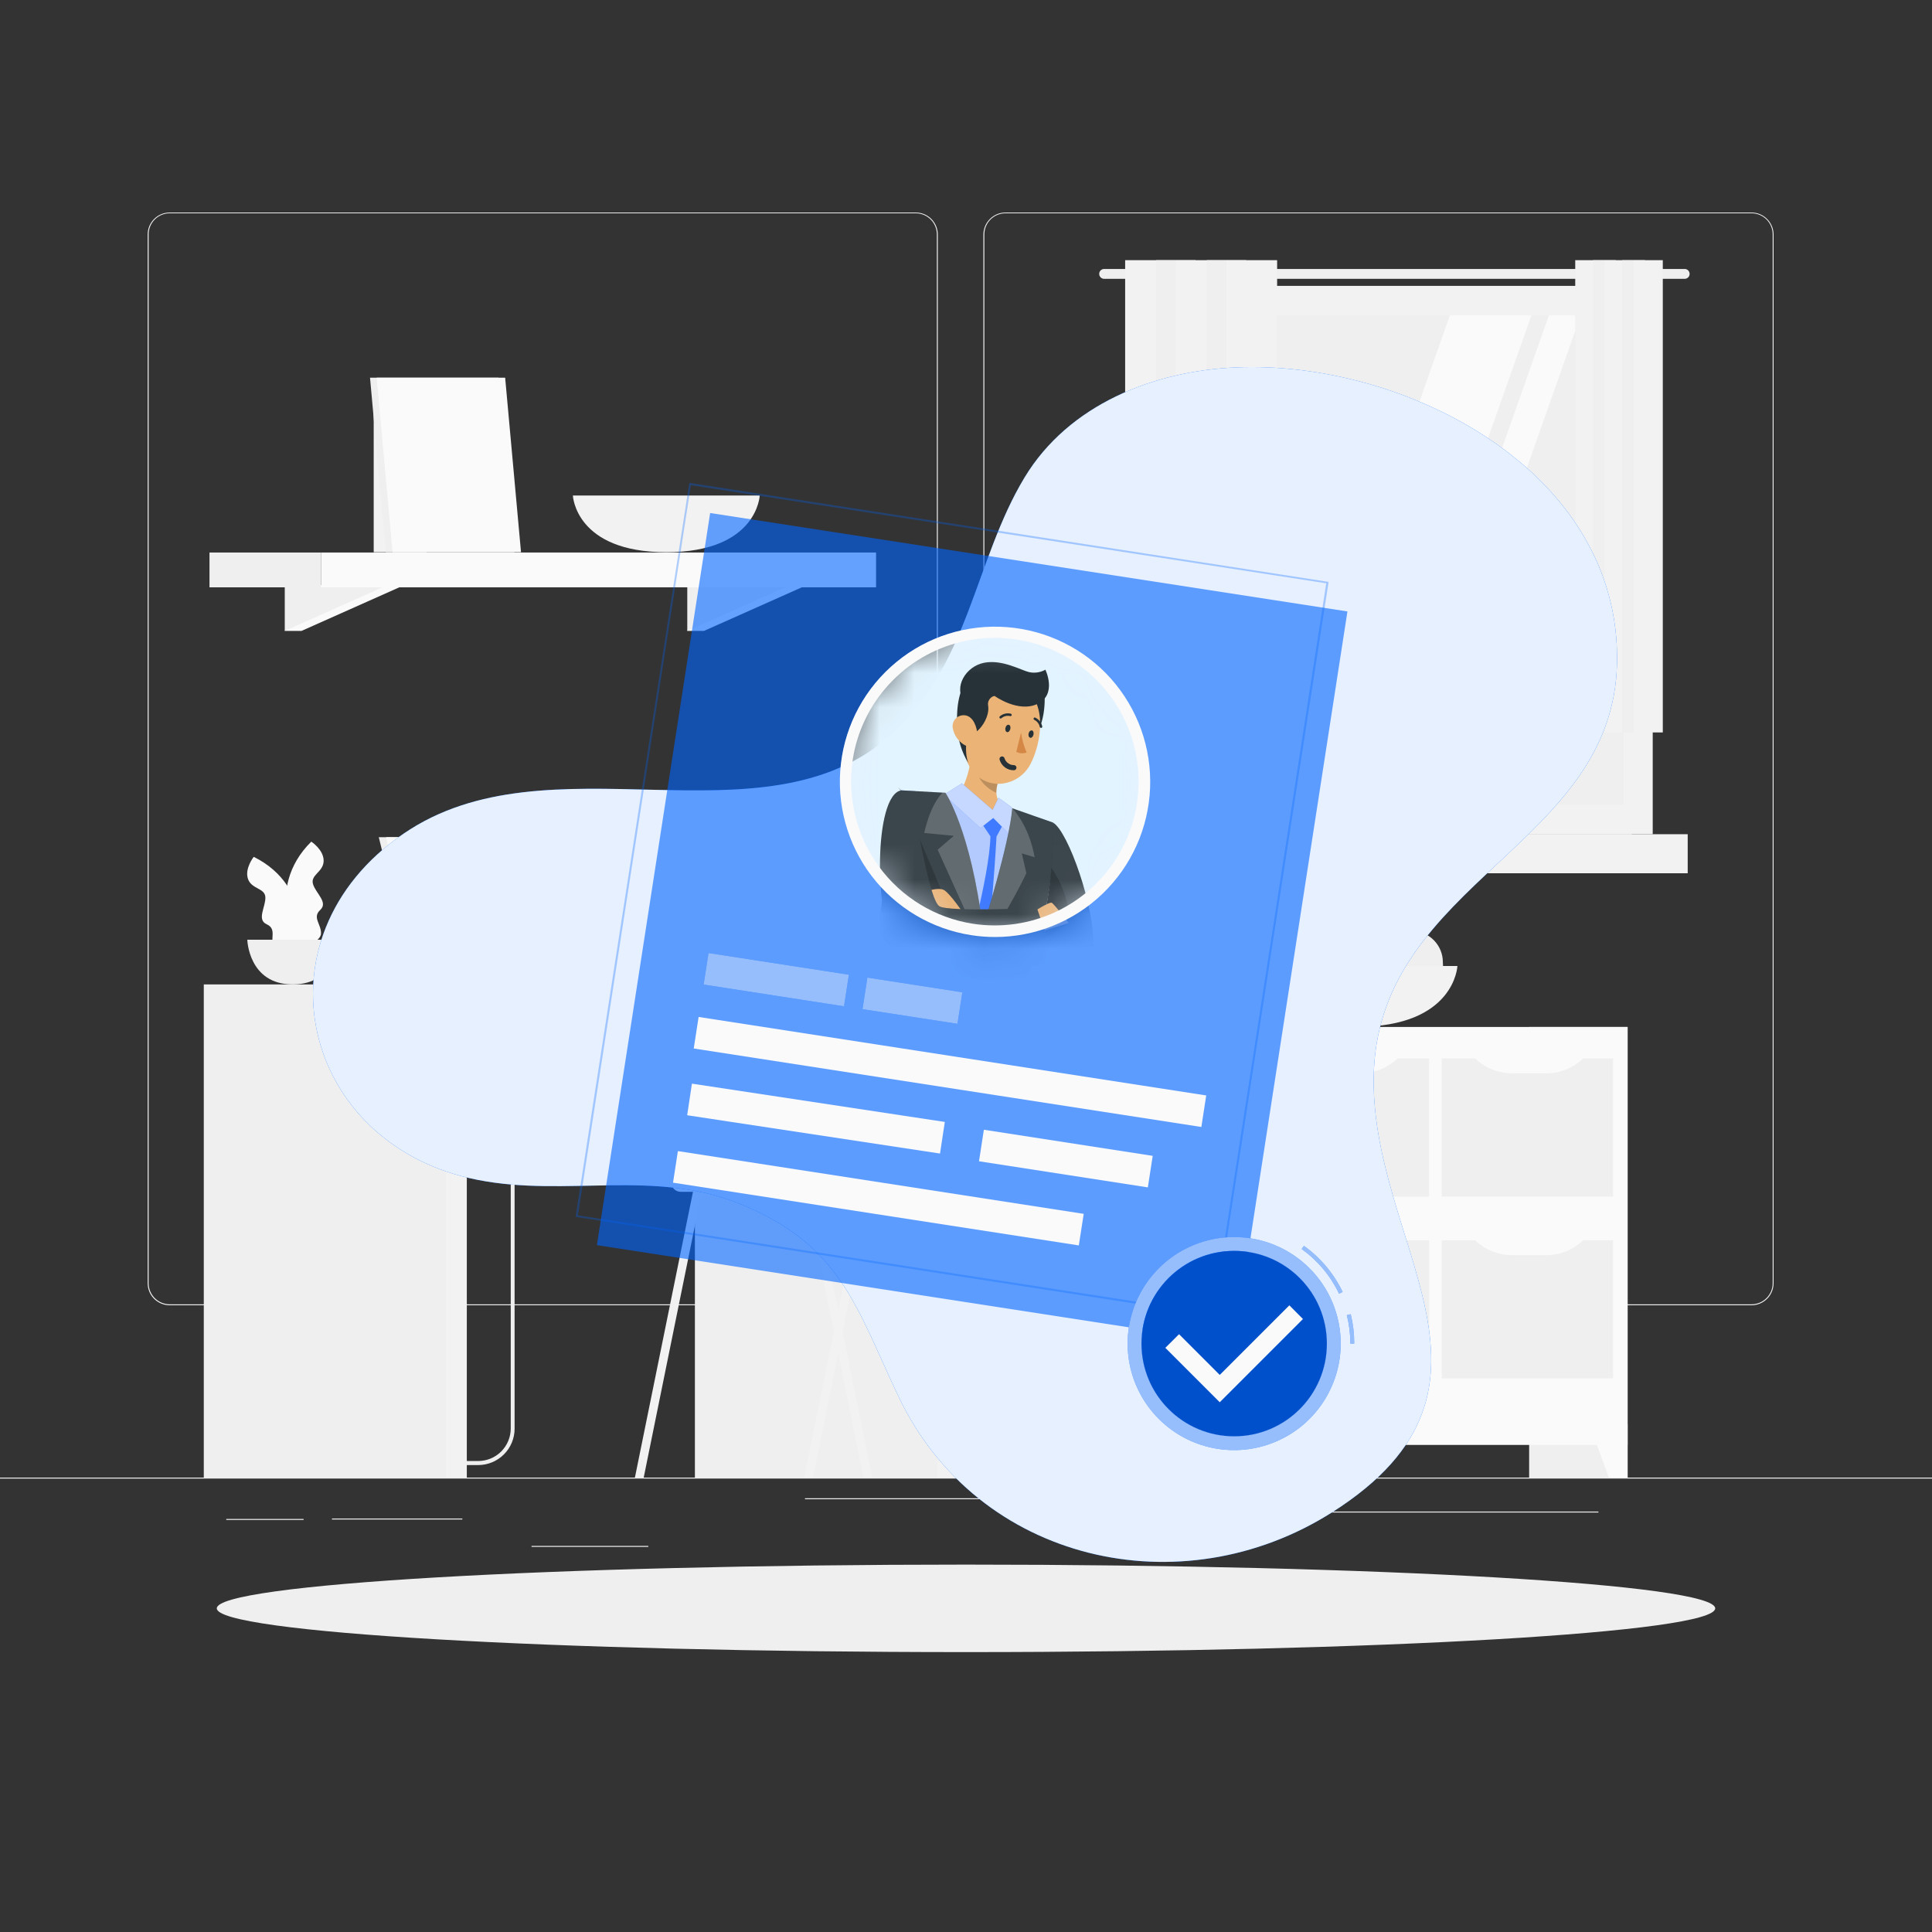 <svg width="56" height="56" viewBox="0 0 56 56" fill="none" xmlns="http://www.w3.org/2000/svg">
<rect x="0" y="0" width="56" height="56" fill="#333333" stroke="none"/>
<path d="M56 42.829H0V42.857H56V42.829Z" fill="#EFEFEF"/>
<path d="M13.401 44.015H9.622V44.043H13.401V44.015Z" fill="#EFEFEF"/>
<path d="M8.8 44.028H6.558V44.056H8.8V44.028Z" fill="#EFEFEF"/>
<path d="M33.949 43.428H23.333V43.456H33.949V43.428Z" fill="#EFEFEF"/>
<path d="M18.791 44.809H15.407V44.837H18.791V44.809Z" fill="#EFEFEF"/>
<path d="M46.331 43.813H37.52V43.841H46.331V43.813Z" fill="#EFEFEF"/>
<path d="M26.544 37.834H4.918C4.749 37.833 4.586 37.766 4.466 37.646C4.347 37.526 4.28 37.364 4.28 37.194V6.794C4.281 6.625 4.349 6.464 4.468 6.346C4.588 6.227 4.749 6.16 4.918 6.16H26.544C26.714 6.16 26.876 6.227 26.996 6.347C27.116 6.467 27.183 6.63 27.183 6.799V37.194C27.183 37.364 27.116 37.526 26.996 37.646C26.876 37.766 26.714 37.834 26.544 37.834V37.834ZM4.918 6.182C4.756 6.183 4.601 6.247 4.486 6.362C4.372 6.477 4.308 6.632 4.308 6.794V37.194C4.308 37.356 4.372 37.511 4.486 37.626C4.601 37.741 4.756 37.805 4.918 37.806H26.544C26.706 37.805 26.861 37.741 26.976 37.626C27.091 37.511 27.155 37.356 27.155 37.194V6.794C27.155 6.632 27.091 6.476 26.976 6.362C26.861 6.247 26.706 6.183 26.544 6.182H4.918Z" fill="#EFEFEF"/>
<path d="M50.771 37.834H29.143C28.974 37.833 28.811 37.766 28.692 37.646C28.572 37.526 28.504 37.364 28.504 37.194V6.794C28.506 6.625 28.574 6.464 28.694 6.346C28.813 6.227 28.975 6.16 29.143 6.16H50.771C50.939 6.161 51.1 6.227 51.219 6.346C51.339 6.465 51.407 6.626 51.408 6.794V37.194C51.408 37.363 51.341 37.526 51.221 37.645C51.102 37.765 50.94 37.833 50.771 37.834V37.834ZM29.143 6.182C28.981 6.183 28.826 6.247 28.711 6.362C28.597 6.476 28.532 6.632 28.532 6.794V37.194C28.532 37.356 28.597 37.511 28.711 37.626C28.826 37.741 28.981 37.805 29.143 37.806H50.771C50.933 37.805 51.088 37.741 51.203 37.626C51.317 37.511 51.382 37.356 51.382 37.194V6.794C51.382 6.632 51.317 6.476 51.203 6.362C51.088 6.247 50.933 6.183 50.771 6.182H29.143Z" fill="#EFEFEF"/>
<path d="M47.177 29.767H44.323V42.829H47.177V29.767Z" fill="#EFEFEF"/>
<path d="M46.635 42.829H47.177V41.287H46.067L46.635 42.829Z" fill="#FAFAFA"/>
<path d="M36.512 29.767H33.658V42.829H36.512V29.767Z" fill="#EFEFEF"/>
<path d="M47.177 29.767H36.038V41.882H47.177V29.767Z" fill="#FAFAFA"/>
<path d="M41.789 35.95V39.955H46.757V35.95H41.789Z" fill="#EFEFEF"/>
<path d="M36.459 35.95V39.955H41.426V35.95H36.459Z" fill="#EFEFEF"/>
<path d="M39.434 36.382H38.451C38.239 36.382 38.031 36.339 37.837 36.255C37.643 36.172 37.468 36.049 37.323 35.896H40.562C40.417 36.049 40.242 36.172 40.048 36.255C39.854 36.339 39.645 36.382 39.434 36.382V36.382Z" fill="#FAFAFA"/>
<path d="M44.815 36.382H43.832C43.621 36.382 43.412 36.339 43.218 36.255C43.024 36.172 42.849 36.049 42.703 35.896H45.944C45.798 36.049 45.623 36.172 45.429 36.255C45.235 36.339 45.026 36.382 44.815 36.382V36.382Z" fill="#FAFAFA"/>
<path d="M41.789 30.679V34.684H46.757V30.679H41.789Z" fill="#EFEFEF"/>
<path d="M36.458 30.68V34.685H41.425V30.68H36.458Z" fill="#EFEFEF"/>
<path d="M39.434 31.111H38.451C38.24 31.111 38.031 31.068 37.837 30.985C37.643 30.901 37.468 30.779 37.323 30.626H40.562C40.417 30.779 40.242 30.901 40.048 30.985C39.854 31.068 39.645 31.111 39.434 31.111V31.111Z" fill="#FAFAFA"/>
<path d="M44.815 31.111H43.832C43.621 31.111 43.412 31.068 43.218 30.985C43.024 30.901 42.849 30.78 42.703 30.626H45.944C45.798 30.779 45.623 30.901 45.429 30.985C45.235 31.068 45.026 31.111 44.815 31.111V31.111Z" fill="#FAFAFA"/>
<path d="M36.58 42.829H36.038V41.287H37.149L36.58 42.829Z" fill="#FAFAFA"/>
<path d="M38.794 27.721C38.794 28.221 39.141 28.568 38.641 28.568C38.142 28.568 36.986 28.221 36.986 27.721C36.986 27.481 37.081 27.252 37.251 27.082C37.42 26.913 37.65 26.817 37.89 26.817C38.129 26.817 38.359 26.913 38.529 27.082C38.698 27.252 38.794 27.481 38.794 27.721V27.721Z" fill="#EFEFEF"/>
<path d="M40.34 28.152C40.34 28.651 40.687 28.999 40.188 28.999C39.688 28.999 38.528 28.651 38.528 28.152C38.528 27.913 38.623 27.683 38.793 27.513C38.962 27.344 39.192 27.248 39.432 27.248C39.672 27.248 39.901 27.344 40.071 27.513C40.24 27.683 40.336 27.913 40.336 28.152H40.34Z" fill="#EFEFEF"/>
<path d="M41.822 27.888C41.822 28.386 42.169 28.735 41.67 28.735C41.17 28.735 40.014 28.386 40.014 27.888C40.014 27.648 40.109 27.418 40.279 27.249C40.449 27.079 40.678 26.984 40.918 26.984C41.158 26.984 41.388 27.079 41.557 27.249C41.727 27.418 41.822 27.648 41.822 27.888V27.888Z" fill="#EFEFEF"/>
<path d="M36.432 28C36.432 28 36.506 29.763 39.339 29.763C42.171 29.763 42.244 28 42.244 28H36.432Z" fill="#F2F2F2"/>
<path d="M47.295 8.287H32.934V24.18H47.295V8.287Z" fill="#EFEFEF"/>
<path d="M48.832 7.796H32.004C31.985 7.796 31.967 7.8 31.949 7.807C31.932 7.814 31.916 7.824 31.903 7.838C31.889 7.851 31.879 7.866 31.872 7.884C31.864 7.901 31.861 7.92 31.861 7.939V7.939C31.861 7.977 31.876 8.013 31.903 8.04C31.93 8.067 31.966 8.082 32.004 8.082H48.832C48.851 8.082 48.869 8.078 48.887 8.071C48.904 8.064 48.92 8.053 48.933 8.04C48.946 8.026 48.957 8.011 48.964 7.993C48.971 7.976 48.974 7.957 48.974 7.939V7.939C48.974 7.901 48.959 7.865 48.933 7.838C48.906 7.811 48.87 7.796 48.832 7.796V7.796Z" fill="#EFEFEF"/>
<path d="M47.905 8.287H33.218V24.18H47.905V8.287Z" fill="#F2F2F2"/>
<path d="M47.295 24.18H32.934V25.312H47.295V24.18Z" fill="#EFEFEF"/>
<path d="M48.919 24.18H34.233V25.312H48.919V24.18Z" fill="#F2F2F2"/>
<path d="M47.051 23.325V9.139H34.072V23.325H47.051Z" fill="#EFEFEF"/>
<path d="M37.018 23.326L42.026 9.14H44.389L39.381 23.326H37.018Z" fill="#FAFAFA"/>
<path d="M39.889 23.326L44.896 9.14H45.818L40.811 23.326H39.889Z" fill="#FAFAFA"/>
<path d="M47.051 23.326V9.14H46.943V23.326H47.051Z" fill="#EFEFEF"/>
<path d="M34.082 7.541H32.613V21.23H34.082V7.541Z" fill="#F2F2F2"/>
<path d="M34.653 7.541H33.509V21.23H34.653V7.541Z" fill="#EFEFEF"/>
<path d="M35.55 7.541H34.082V21.23H35.55V7.541Z" fill="#F2F2F2"/>
<path d="M36.121 7.541H34.978V21.23H36.121V7.541Z" fill="#EFEFEF"/>
<path d="M37.018 7.541H35.55V21.23H37.018V7.541Z" fill="#F2F2F2"/>
<path d="M46.505 7.541H45.659V21.23H46.505V7.541Z" fill="#F2F2F2"/>
<path d="M46.835 7.541H46.175V21.23H46.835V7.541Z" fill="#EFEFEF"/>
<path d="M47.35 7.541H46.505V21.23H47.35V7.541Z" fill="#F2F2F2"/>
<path d="M47.681 7.541H47.021V21.23H47.681V7.541Z" fill="#EFEFEF"/>
<path d="M48.197 7.541H47.351V21.23H48.197V7.541Z" fill="#F2F2F2"/>
<path d="M12.361 11.832H10.832V16.006H12.361V11.832Z" fill="#F2F2F2"/>
<path d="M8.74 16.961L8.254 18.287H8.74L11.715 16.961H8.74Z" fill="#FAFAFA"/>
<path d="M8.254 16.961V18.287L11.23 16.961H8.254Z" fill="#EFEFEF"/>
<path d="M20.406 16.961L19.921 18.287H20.406L23.382 16.961H20.406Z" fill="#FAFAFA"/>
<path d="M19.921 16.961V18.287L22.896 16.961H19.921Z" fill="#EFEFEF"/>
<path d="M6.072 17.024H9.307V16.015H6.072V17.024Z" fill="#EFEFEF"/>
<path d="M25.393 16.015H9.306V17.024H25.393V16.015Z" fill="#FAFAFA"/>
<path d="M14.909 16.006H11.185L10.725 10.947H14.449L14.909 16.006Z" fill="#EFEFEF"/>
<path d="M15.102 16.006H11.379L10.918 10.947H14.642L15.102 16.006Z" fill="#FAFAFA"/>
<path d="M11.888 15.446L11.529 11.507H14.133L14.492 15.446H11.888Z" fill="#FAFAFA"/>
<path d="M16.605 14.363C16.605 14.363 16.673 16.006 19.313 16.006C21.953 16.006 22.021 14.363 22.021 14.363H16.605Z" fill="#F2F2F2"/>
<path d="M13.861 42.466H9.781C9.689 42.468 9.598 42.44 9.523 42.386C9.447 42.333 9.391 42.257 9.362 42.169C9.334 42.081 9.334 41.986 9.363 41.899C9.392 41.811 9.449 41.735 9.524 41.682L9.591 41.772C9.537 41.812 9.497 41.868 9.477 41.932C9.457 41.996 9.457 42.065 9.478 42.128C9.499 42.192 9.54 42.248 9.594 42.287C9.648 42.327 9.714 42.348 9.781 42.348H13.861C14.111 42.348 14.351 42.249 14.528 42.072C14.704 41.895 14.804 41.655 14.804 41.405V29.331C14.805 29.058 14.913 28.798 15.105 28.605C15.297 28.413 15.558 28.304 15.83 28.303H17.051V28.416H15.83C15.588 28.416 15.355 28.513 15.184 28.684C15.013 28.856 14.916 29.088 14.916 29.331V41.411C14.916 41.691 14.804 41.959 14.607 42.156C14.409 42.354 14.141 42.465 13.861 42.466V42.466Z" fill="#EFEFEF"/>
<path d="M27.49 28.534H20.142V42.829H27.49V28.534Z" fill="#EFEFEF"/>
<path d="M27.767 28.534H27.161V42.829H27.767V28.534Z" fill="#F2F2F2"/>
<path d="M13.343 29.606L27.954 29.606V28.534H13.343V29.606Z" fill="#F2F2F2"/>
<path d="M13.255 28.534H5.907V42.829H13.255V28.534Z" fill="#EFEFEF"/>
<path d="M13.531 28.534H12.925V42.829H13.531V28.534Z" fill="#F2F2F2"/>
<path d="M10.979 24.267H17.827L18.819 28.31H11.972L10.979 24.267Z" fill="#EFEFEF"/>
<path d="M11.972 28.31L12 28.534H18.847L18.82 28.31H11.972Z" fill="#EFEFEF"/>
<path d="M11.191 24.267H18.039L19.031 28.31H12.183L11.191 24.267Z" fill="#FAFAFA"/>
<path d="M12.328 28.125L11.426 24.452H17.893L18.795 28.125H12.328Z" fill="#FAFAFA"/>
<path d="M13.967 28.31L13.994 28.534H21.535L21.507 28.31H13.967Z" fill="#FAFAFA"/>
<path d="M8.632 27.515C8.632 27.515 7.624 25.778 9.023 24.395C9.023 24.395 9.387 24.633 9.381 24.955C9.376 25.276 8.991 25.356 9.073 25.627C9.155 25.898 9.521 26.155 9.281 26.376C9.042 26.597 9.32 26.793 9.304 27.064C9.288 27.335 8.632 27.515 8.632 27.515Z" fill="#FAFAFA"/>
<path d="M8.708 27.674C8.708 27.674 9.117 25.707 7.354 24.836C7.354 24.836 7.083 25.178 7.189 25.479C7.296 25.78 7.687 25.735 7.692 26.015C7.698 26.295 7.435 26.657 7.731 26.791C8.028 26.926 7.825 27.199 7.926 27.45C8.027 27.701 8.708 27.674 8.708 27.674Z" fill="#FAFAFA"/>
<path d="M7.168 27.238C7.168 27.238 7.202 28.534 8.486 28.534C9.771 28.534 9.801 27.238 9.801 27.238H7.168Z" fill="#EFEFEF"/>
<path d="M25.283 42.829H25.027L24.296 39.227L24.169 38.596L23.371 34.676H20.315L18.658 42.829H18.403L20.091 34.521C20.096 34.492 20.111 34.467 20.134 34.449C20.156 34.431 20.184 34.421 20.213 34.421H23.473C23.502 34.421 23.53 34.431 23.552 34.449C23.574 34.467 23.59 34.492 23.595 34.521L24.295 37.968L24.424 38.599L25.283 42.829Z" fill="#F2F2F2"/>
<path d="M30.19 42.829H29.933L28.277 34.672H25.221L24.424 38.599L24.296 39.227L23.565 42.829H23.309L24.169 38.596L24.295 37.968L24.996 34.521C25.002 34.492 25.017 34.467 25.039 34.449C25.061 34.431 25.089 34.421 25.118 34.421H28.379C28.407 34.421 28.435 34.431 28.458 34.449C28.48 34.467 28.496 34.492 28.502 34.521L30.19 42.829Z" fill="#F2F2F2"/>
<path d="M22.657 34.546H28.272C28.787 34.546 29.282 34.344 29.65 33.983C30.018 33.622 30.23 33.132 30.24 32.617L30.449 24.082C30.452 23.892 30.418 23.703 30.347 23.526C30.276 23.35 30.171 23.189 30.038 23.053C29.904 22.918 29.745 22.81 29.57 22.736C29.394 22.662 29.206 22.624 29.016 22.624H25.496C25.143 22.624 24.803 22.754 24.54 22.988C24.277 23.223 24.11 23.546 24.07 23.896L22.657 34.546Z" fill="#F2F2F2"/>
<path d="M25.719 34.546H19.734C19.66 34.546 19.589 34.517 19.536 34.464C19.484 34.412 19.454 34.341 19.454 34.266V34.239C19.454 34.035 19.535 33.84 19.68 33.695C19.824 33.551 20.02 33.47 20.224 33.47H25.719V34.546Z" fill="#F2F2F2"/>
<path d="M11.695 24.166C15.895 21.284 22.077 24.596 25.796 21.331C28.086 19.315 28.246 16.239 29.698 13.839C30.978 11.722 33.441 10.756 35.813 10.65C40.716 10.434 46.989 13.646 46.87 19.224C46.758 24.501 40.038 25.55 39.822 31.049C39.632 36.009 44.389 40.169 38.611 43.836C34.237 46.612 28.348 45.292 26.058 40.507C24.839 37.963 24.417 36.111 21.48 34.907C18.952 33.876 16.44 34.705 13.856 34.202C8.735 33.205 7.279 27.19 11.695 24.166Z" fill="#0064FF"/>
<path opacity="0.9" d="M11.695 24.166C15.895 21.284 22.077 24.596 25.796 21.331C28.086 19.315 28.246 16.239 29.698 13.839C30.978 11.722 33.441 10.756 35.813 10.65C40.716 10.434 46.989 13.646 46.87 19.224C46.758 24.501 40.038 25.55 39.822 31.049C39.632 36.009 44.389 40.169 38.611 43.836C34.237 46.612 28.348 45.292 26.058 40.507C24.839 37.963 24.417 36.111 21.48 34.907C18.952 33.876 16.44 34.705 13.856 34.202C8.735 33.205 7.279 27.19 11.695 24.166Z" fill="white"/>
<path d="M28 47.887C39.993 47.887 49.716 47.319 49.716 46.619C49.716 45.919 39.993 45.351 28 45.351C16.007 45.351 6.284 45.919 6.284 46.619C6.284 47.319 16.007 47.887 28 47.887Z" fill="#EFEFEF"/>
<mask id="mask0" style="mask-type:alpha" maskUnits="userSpaceOnUse" x="24" y="18" width="10" height="10">
<path d="M28.839 27.16C28.608 27.16 28.377 27.142 28.148 27.106C26.999 26.927 25.964 26.31 25.26 25.384C24.556 24.458 24.239 23.296 24.374 22.141C24.508 20.986 25.085 19.928 25.983 19.189C26.881 18.45 28.031 18.087 29.19 18.178C30.349 18.268 31.429 18.804 32.202 19.672C32.975 20.541 33.381 21.676 33.336 22.838C33.29 24 32.797 25.099 31.958 25.905C31.12 26.711 30.002 27.161 28.839 27.16Z" fill="black"/>
</mask>
<g mask="url(#mask0)">
<path d="M28.839 27.16C28.608 27.16 28.377 27.142 28.148 27.106C26.999 26.927 25.964 26.31 25.26 25.384C24.556 24.458 24.239 23.296 24.374 22.141C24.508 20.986 25.085 19.928 25.983 19.189C26.881 18.45 28.031 18.087 29.19 18.178C30.349 18.268 31.429 18.804 32.202 19.672C32.975 20.541 33.381 21.676 33.336 22.838C33.29 24 32.797 25.099 31.958 25.905C31.12 26.711 30.002 27.161 28.839 27.16Z" fill="#E2F4FF"/>
<path d="M29.542 23.538C28.652 23.285 27.304 22.959 26.117 22.908C26.117 22.908 26.037 23.77 25.883 24.929C25.826 25.361 25.761 25.828 25.682 26.317C25.67 26.39 25.659 26.462 25.645 26.54L25.626 26.651C25.601 26.797 25.576 26.944 25.551 27.089C25.541 27.12 25.54 27.154 25.534 27.186C26.049 27.727 26.693 28.131 27.405 28.359C28.117 28.588 28.875 28.633 29.61 28.492C30.027 27.06 30.48 25.219 30.518 23.855C30.523 23.843 30.134 23.708 29.542 23.538Z" fill="#407BFF"/>
<path opacity="0.6" d="M29.542 23.538C28.652 23.285 27.304 22.959 26.117 22.908C26.117 22.908 26.037 23.77 25.883 24.929C25.826 25.361 25.761 25.828 25.682 26.317C25.67 26.39 25.659 26.462 25.645 26.54L25.626 26.651C25.601 26.797 25.576 26.944 25.551 27.089C25.541 27.12 25.54 27.154 25.534 27.186C26.049 27.727 26.693 28.131 27.405 28.359C28.117 28.588 28.875 28.633 29.61 28.492C30.027 27.06 30.48 25.219 30.518 23.855C30.523 23.843 30.134 23.708 29.542 23.538Z" fill="white"/>
<path d="M27.615 23.154C27.873 23.582 28.775 23.721 28.775 23.721C28.775 23.721 29.355 23.733 29.3 23.527C28.994 23.378 28.887 23.184 28.88 22.975C28.881 22.847 28.907 22.72 28.956 22.602C28.976 22.534 29.012 22.47 29.044 22.406L28.207 21.293C28.19 21.863 28.075 22.878 27.615 23.154Z" fill="#EBB376"/>
<path opacity="0.2" d="M28.302 21.875C28.153 22.532 28.629 22.865 28.876 22.981C28.877 22.853 28.903 22.726 28.952 22.608L28.302 21.875Z" fill="black"/>
<path d="M30.277 20.116C30.277 20.116 30.363 21.168 29.781 21.53C29.2 21.893 29.335 19.953 29.335 19.953L30.277 20.116Z" fill="#263238"/>
<path d="M28.118 22.247C28.222 22.426 28.382 22.567 28.574 22.646C28.766 22.726 28.978 22.741 29.179 22.689C29.44 22.626 29.667 22.466 29.814 22.241C29.835 22.21 29.852 22.178 29.872 22.142C30.188 21.523 30.352 20.415 29.706 19.95C29.565 19.847 29.399 19.782 29.224 19.761C29.05 19.739 28.873 19.763 28.711 19.83C28.549 19.896 28.406 20.003 28.297 20.141C28.187 20.278 28.115 20.441 28.086 20.614C27.953 21.356 27.843 21.786 28.118 22.247Z" fill="#EBB376"/>
<path d="M29.146 21.091C29.128 21.15 29.149 21.209 29.188 21.22C29.226 21.232 29.269 21.19 29.284 21.132C29.299 21.075 29.28 21.014 29.239 21.008C29.199 21.002 29.16 21.031 29.146 21.091Z" fill="#263238"/>
<path d="M29.817 21.255C29.799 21.313 29.821 21.373 29.86 21.384C29.899 21.396 29.942 21.353 29.955 21.296C29.969 21.239 29.951 21.178 29.91 21.172C29.87 21.166 29.83 21.198 29.817 21.255Z" fill="#263238"/>
<path d="M29.596 21.232C29.622 21.431 29.677 21.625 29.757 21.809C29.709 21.829 29.657 21.837 29.605 21.834C29.554 21.832 29.503 21.817 29.458 21.793L29.596 21.232Z" fill="#D58745"/>
<path d="M28.989 20.824C28.996 20.826 29.003 20.826 29.009 20.826C29.016 20.824 29.022 20.822 29.027 20.817C29.062 20.788 29.102 20.767 29.146 20.756C29.19 20.746 29.236 20.746 29.279 20.756C29.284 20.757 29.289 20.758 29.293 20.757C29.298 20.757 29.303 20.755 29.307 20.753C29.311 20.751 29.315 20.748 29.317 20.744C29.32 20.74 29.323 20.736 29.324 20.732C29.325 20.727 29.326 20.722 29.325 20.718C29.325 20.713 29.323 20.709 29.321 20.704C29.319 20.7 29.316 20.697 29.312 20.694C29.309 20.691 29.305 20.688 29.3 20.687V20.687C29.245 20.673 29.187 20.673 29.132 20.686C29.077 20.699 29.025 20.725 28.982 20.762C28.975 20.768 28.97 20.776 28.968 20.786C28.967 20.795 28.97 20.805 28.975 20.812V20.812C28.979 20.817 28.984 20.82 28.989 20.824V20.824Z" fill="#263238"/>
<path d="M30.162 21.093C30.168 21.098 30.175 21.1 30.182 21.099C30.191 21.098 30.199 21.092 30.205 21.084C30.21 21.076 30.212 21.067 30.21 21.058V21.058C30.199 21.001 30.175 20.949 30.139 20.904C30.104 20.859 30.058 20.824 30.006 20.8C30.002 20.799 29.997 20.797 29.992 20.797C29.988 20.797 29.983 20.798 29.979 20.8C29.974 20.802 29.97 20.805 29.967 20.808C29.964 20.812 29.962 20.816 29.96 20.821V20.821C29.957 20.829 29.958 20.839 29.961 20.848C29.965 20.856 29.972 20.863 29.98 20.866V20.866C30.021 20.886 30.057 20.915 30.084 20.951C30.111 20.986 30.13 21.028 30.139 21.073C30.141 21.078 30.144 21.082 30.148 21.086C30.152 21.089 30.157 21.092 30.162 21.093V21.093Z" fill="#263238"/>
<path d="M28.845 19.838L28.822 20.171C28.762 20.186 28.71 20.224 28.676 20.276C28.642 20.328 28.63 20.391 28.641 20.452C28.692 20.746 28.456 21.14 28.213 21.268C28.213 21.268 28.23 21.149 28.129 21.159C28.028 21.168 27.931 21.789 28.07 22.121C27.872 21.798 27.761 21.429 27.747 21.049C27.709 20.421 27.83 19.989 27.991 19.779L28.845 19.838Z" fill="#263238"/>
<path d="M27.624 21.139C27.666 21.322 27.778 21.482 27.937 21.583C28.148 21.716 28.326 21.544 28.328 21.307C28.327 21.096 28.219 20.766 27.975 20.734C27.922 20.727 27.868 20.733 27.818 20.751C27.768 20.77 27.724 20.801 27.689 20.841C27.654 20.881 27.63 20.93 27.619 20.982C27.607 21.034 27.609 21.088 27.624 21.139V21.139Z" fill="#EBB376"/>
<path d="M28.822 20.168C28.822 20.168 29.517 20.676 30.082 20.398C30.646 20.119 30.301 19.411 30.301 19.411C30.161 19.49 29.997 19.516 29.84 19.484C29.587 19.427 29.059 19.108 28.527 19.21C27.995 19.312 27.626 19.919 27.955 20.345L28.822 20.168Z" fill="#263238"/>
<path d="M29.046 22C29.067 22.073 29.113 22.138 29.174 22.183C29.236 22.229 29.311 22.253 29.388 22.252" fill="#263238"/>
<path fill-rule="evenodd" clip-rule="evenodd" d="M29.024 21.928C29.064 21.916 29.106 21.939 29.117 21.979C29.135 22.037 29.17 22.087 29.219 22.123C29.267 22.159 29.326 22.177 29.387 22.177C29.428 22.176 29.462 22.209 29.463 22.25C29.463 22.292 29.43 22.326 29.389 22.326C29.296 22.328 29.205 22.299 29.13 22.244C29.055 22.189 29 22.11 28.974 22.021C28.962 21.982 28.985 21.94 29.024 21.928Z" fill="#263238"/>
<path d="M29.144 23.77L28.885 24.248C28.885 24.248 28.741 26.901 28.487 28.22L28.208 28.371L27.932 28.055C27.932 28.055 28.681 25.43 28.708 24.241L28.303 23.64L28.773 23.632L29.144 23.77Z" fill="#407BFF"/>
<path d="M27.881 22.705L28.772 23.476L28.942 23.122L29.282 23.368C29.34 23.411 29.383 23.472 29.403 23.541C29.422 23.611 29.419 23.685 29.392 23.752L29.227 24.148L28.79 23.709L28.419 24L27.36 23.035L27.881 22.705Z" fill="#407BFF"/>
<path opacity="0.7" d="M27.881 22.705L28.772 23.476L28.942 23.122L29.282 23.368C29.34 23.411 29.383 23.472 29.403 23.541C29.422 23.611 29.419 23.685 29.392 23.752L29.227 24.148L28.79 23.709L28.419 24L27.36 23.035L27.881 22.705Z" fill="white"/>
<path d="M30.525 23.844L29.341 23.428C29.26 24.456 28.487 26.905 28.487 26.905C28.14 24.059 27.404 22.979 27.404 22.979L26.117 22.909C25.971 23.586 25.645 25.631 25.423 27.058C25.951 27.657 26.631 28.104 27.391 28.351C28.151 28.598 28.963 28.636 29.743 28.462C30.741 25.457 30.525 23.844 30.525 23.844Z" fill="#263238"/>
<path opacity="0.1" d="M30.06 27.432C30.694 25.091 30.524 23.847 30.524 23.847L29.341 23.428C29.271 24.309 28.691 26.24 28.529 26.769C28.503 26.856 28.489 26.904 28.489 26.904L28.469 26.743C28.112 24.018 27.406 22.979 27.406 22.979L27.318 22.975L26.12 22.91C26.038 23.293 25.897 24.115 25.748 25.02C25.702 25.306 25.654 25.599 25.605 25.889C25.557 26.178 25.52 26.435 25.483 26.694C25.462 26.821 25.443 26.944 25.425 27.063C25.954 27.663 26.634 28.11 27.394 28.357C28.154 28.604 28.966 28.642 29.747 28.468C29.762 28.417 29.779 28.36 29.798 28.316C29.898 28.002 29.985 27.707 30.06 27.432Z" fill="white"/>
<path opacity="0.2" d="M29.617 24.736L29.75 25.309C29.75 25.309 28.899 27.108 28.241 27.625L28.357 27.236L27.178 24.629L27.648 24.227L26.79 24.144C26.79 24.144 26.939 23.37 27.319 22.975L27.407 22.98C27.407 22.98 28.143 24.061 28.489 26.906C28.489 26.906 29.264 24.456 29.344 23.429C29.344 23.429 29.824 23.91 29.989 24.847L29.617 24.736Z" fill="white"/>
<path opacity="0.2" d="M29.8 28.307C29.898 27.998 29.985 27.706 30.062 27.429L28.533 26.77L28.471 26.744L27.504 26.327L26.657 24.315L25.61 25.884C25.568 26.159 25.525 26.43 25.487 26.689C25.467 26.816 25.448 26.939 25.43 27.059C25.814 27.496 26.281 27.852 26.803 28.109C27.428 28.008 28.046 27.869 28.654 27.694C29.123 27.971 29.51 28.171 29.8 28.307Z" fill="black"/>
<path d="M30.524 23.845C30.533 24.329 30.513 24.813 30.466 25.294C30.424 25.716 30.36 26.135 30.274 26.549L27.599 26.64L27.353 27.071C27.353 27.071 29.463 27.988 30.725 28.118C31.074 27.947 31.399 27.732 31.693 27.478C31.749 26.328 30.961 24.094 30.524 23.845Z" fill="#263238"/>
<path opacity="0.1" d="M30.525 23.844C30.534 24.288 30.519 24.731 30.479 25.173C30.477 25.214 30.473 25.254 30.469 25.295C30.427 25.717 30.363 26.136 30.277 26.55L28.533 26.609L27.601 26.64L27.356 27.071C27.356 27.071 27.678 27.212 28.148 27.391C28.433 27.5 28.771 27.622 29.125 27.737C29.645 27.916 30.181 28.044 30.726 28.119C31.075 27.949 31.401 27.734 31.695 27.48C31.749 26.328 30.961 24.094 30.525 23.844Z" fill="white"/>
<path opacity="0.2" d="M30.979 26.751C30.407 27.162 29.783 27.493 29.123 27.737C28.769 27.623 28.43 27.501 28.145 27.391C28.143 27.201 28.172 27.013 28.23 26.832L28.529 26.613L30.273 26.554C30.358 26.139 30.422 25.72 30.464 25.298C30.468 25.258 30.472 25.218 30.475 25.177L30.486 25.169C30.486 25.169 31.035 25.918 30.979 26.751Z" fill="black"/>
<path d="M27.916 26.456C27.916 26.456 27.549 25.922 27.377 25.807C27.206 25.691 26.754 25.865 26.754 25.865L27.026 26.68L27.916 26.456Z" fill="#EBB376"/>
<path d="M30.115 27.021L30.979 26.751C30.979 26.751 30.552 26.2 30.485 26.167C30.418 26.134 29.936 26.441 29.936 26.441L30.115 27.021Z" fill="#EBB376"/>
<path d="M26.121 22.91C25.318 23.045 25.329 26.67 25.997 27.605C26.665 28.541 30.314 27.074 30.314 27.074L30.055 26.317C30.055 26.317 27.509 26.439 27.23 26.269C26.951 26.099 26.651 24.132 26.505 23.654C26.406 23.349 26.247 23.067 26.037 22.825" fill="#263238"/>
<path opacity="0.1" d="M26.121 22.91C25.318 23.045 25.329 26.67 25.997 27.605C26.665 28.541 30.314 27.074 30.314 27.074L30.055 26.317C30.055 26.317 27.509 26.439 27.23 26.269C26.951 26.099 26.651 24.132 26.505 23.654C26.406 23.349 26.247 23.067 26.037 22.825" fill="white"/>
</g>
<path opacity="0.6" d="M20.584 14.87L17.302 36.091L35.773 38.945L39.056 17.723L20.584 14.87ZM28.174 26.941C27.326 26.809 26.536 26.43 25.904 25.849C25.272 25.269 24.826 24.515 24.623 23.681C24.42 22.847 24.469 21.972 24.764 21.167C25.058 20.361 25.585 19.66 26.277 19.154C26.97 18.648 27.797 18.358 28.654 18.322C29.512 18.286 30.36 18.505 31.093 18.951C31.826 19.397 32.409 20.051 32.77 20.829C33.132 21.607 33.254 22.475 33.122 23.323C32.945 24.459 32.324 25.477 31.396 26.156C30.468 26.834 29.309 27.116 28.174 26.941Z" fill="#0064FF"/>
<g style="mix-blend-mode:multiply" opacity="0.3">
<path d="M35.215 38.139H35.187L16.688 35.273V35.245L19.98 14H20.006L38.506 16.866V16.894L35.215 38.139ZM16.752 35.227L35.168 38.075L38.442 16.907L20.026 14.064L16.752 35.227Z" fill="#0064FF"/>
</g>
<path d="M28.839 27.16C28.608 27.16 28.377 27.142 28.148 27.106V27.106C26.999 26.927 25.964 26.31 25.26 25.384C24.556 24.458 24.239 23.296 24.374 22.141C24.508 20.985 25.085 19.928 25.983 19.189C26.881 18.45 28.031 18.087 29.19 18.178C30.349 18.268 31.429 18.804 32.202 19.672C32.975 20.541 33.381 21.676 33.336 22.838C33.29 24 32.797 25.099 31.958 25.905C31.12 26.711 30.002 27.161 28.839 27.16ZM28.199 26.775C29.014 26.901 29.847 26.782 30.595 26.434C31.342 26.086 31.969 25.525 32.397 24.82C32.825 24.116 33.035 23.301 32.999 22.477C32.964 21.654 32.685 20.859 32.198 20.194C31.712 19.529 31.038 19.023 30.264 18.741C29.49 18.459 28.649 18.412 27.849 18.607C27.048 18.802 26.323 19.23 25.766 19.838C25.208 20.445 24.843 21.204 24.717 22.018C24.55 23.11 24.822 24.225 25.475 25.116C26.128 26.008 27.107 26.605 28.199 26.775V26.775Z" fill="#FAFAFA"/>
<path d="M24.606 28.253L20.537 27.624L20.395 28.538L24.464 29.168L24.606 28.253Z" fill="#0064FF"/>
<path opacity="0.6" d="M24.606 28.253L20.537 27.624L20.395 28.538L24.464 29.168L24.606 28.253Z" fill="#FAFAFA"/>
<path d="M27.894 28.762L25.142 28.336L25 29.251L27.753 29.676L27.894 28.762Z" fill="#0064FF"/>
<path opacity="0.6" d="M27.894 28.762L25.142 28.336L25 29.251L27.753 29.676L27.894 28.762Z" fill="#FAFAFA"/>
<path d="M34.963 31.752L20.25 29.477L20.108 30.391L34.822 32.666L34.963 31.752Z" fill="#FAFAFA"/>
<path d="M27.386 32.52L20.056 31.41L19.918 32.326L27.247 33.436L27.386 32.52Z" fill="#FAFAFA"/>
<path d="M33.412 33.503L28.518 32.746L28.377 33.66L33.271 34.417L33.412 33.503Z" fill="#FAFAFA"/>
<path d="M31.412 35.184L19.649 33.365L19.508 34.28L31.27 36.099L31.412 35.184Z" fill="#FAFAFA"/>
<path d="M39.253 38.945H39.141C39.141 38.667 39.107 38.39 39.039 38.12L39.151 38.093C39.22 38.372 39.254 38.658 39.253 38.945V38.945ZM38.814 37.498C38.567 36.982 38.195 36.537 37.73 36.203L37.795 36.112C38.275 36.456 38.66 36.915 38.916 37.447L38.814 37.498Z" fill="#0064FF"/>
<path opacity="0.6" d="M39.253 38.945H39.141C39.141 38.667 39.107 38.39 39.039 38.12L39.151 38.093C39.22 38.372 39.254 38.658 39.253 38.945V38.945ZM38.814 37.498C38.567 36.982 38.195 36.537 37.73 36.203L37.795 36.112C38.275 36.456 38.66 36.915 38.916 37.447L38.814 37.498Z" fill="#FAFAFA"/>
<path d="M35.773 35.857C35.162 35.857 34.565 36.038 34.057 36.377C33.55 36.717 33.154 37.199 32.92 37.763C32.686 38.327 32.625 38.948 32.744 39.547C32.863 40.146 33.157 40.696 33.589 41.128C34.021 41.56 34.571 41.854 35.17 41.973C35.769 42.092 36.39 42.031 36.954 41.797C37.519 41.564 38.001 41.168 38.34 40.66C38.679 40.152 38.861 39.555 38.861 38.945C38.861 38.126 38.535 37.34 37.956 36.761C37.377 36.182 36.592 35.857 35.773 35.857ZM35.773 41.633C35.241 41.633 34.721 41.475 34.279 41.18C33.837 40.884 33.493 40.465 33.289 39.973C33.086 39.482 33.033 38.942 33.136 38.42C33.24 37.899 33.496 37.42 33.872 37.044C34.248 36.668 34.727 36.412 35.248 36.308C35.77 36.205 36.31 36.258 36.801 36.461C37.293 36.665 37.712 37.009 38.008 37.451C38.303 37.893 38.461 38.413 38.461 38.945C38.461 39.658 38.178 40.341 37.673 40.845C37.169 41.349 36.486 41.633 35.773 41.633Z" fill="#0064FF"/>
<path opacity="0.6" d="M35.773 35.857C35.162 35.857 34.565 36.038 34.057 36.377C33.55 36.717 33.154 37.199 32.92 37.763C32.686 38.327 32.625 38.948 32.744 39.547C32.863 40.146 33.157 40.696 33.589 41.128C34.021 41.56 34.571 41.854 35.17 41.973C35.769 42.092 36.39 42.031 36.954 41.797C37.519 41.564 38.001 41.168 38.34 40.66C38.679 40.152 38.861 39.555 38.861 38.945C38.861 38.126 38.535 37.34 37.956 36.761C37.377 36.182 36.592 35.857 35.773 35.857ZM35.773 41.633C35.241 41.633 34.721 41.475 34.279 41.18C33.837 40.884 33.493 40.465 33.289 39.973C33.086 39.482 33.033 38.942 33.136 38.42C33.24 37.899 33.496 37.42 33.872 37.044C34.248 36.668 34.727 36.412 35.248 36.308C35.77 36.205 36.31 36.258 36.801 36.461C37.293 36.665 37.712 37.009 38.008 37.451C38.303 37.893 38.461 38.413 38.461 38.945C38.461 39.658 38.178 40.341 37.673 40.845C37.169 41.349 36.486 41.633 35.773 41.633Z" fill="#FAFAFA"/>
<path d="M35.773 41.632C37.257 41.632 38.46 40.429 38.46 38.945C38.46 37.461 37.257 36.258 35.773 36.258C34.289 36.258 33.086 37.461 33.086 38.945C33.086 40.429 34.289 41.632 35.773 41.632Z" fill="#0064FF"/>
<path opacity="0.2" d="M35.773 41.632C37.257 41.632 38.46 40.429 38.46 38.945C38.46 37.461 37.257 36.258 35.773 36.258C34.289 36.258 33.086 37.461 33.086 38.945C33.086 40.429 34.289 41.632 35.773 41.632Z" fill="black"/>
<path d="M35.355 40.645L33.778 39.068L34.175 38.672L35.355 39.853L37.372 37.836L37.767 38.232L35.355 40.645Z" fill="#FAFAFA"/>
</svg>
